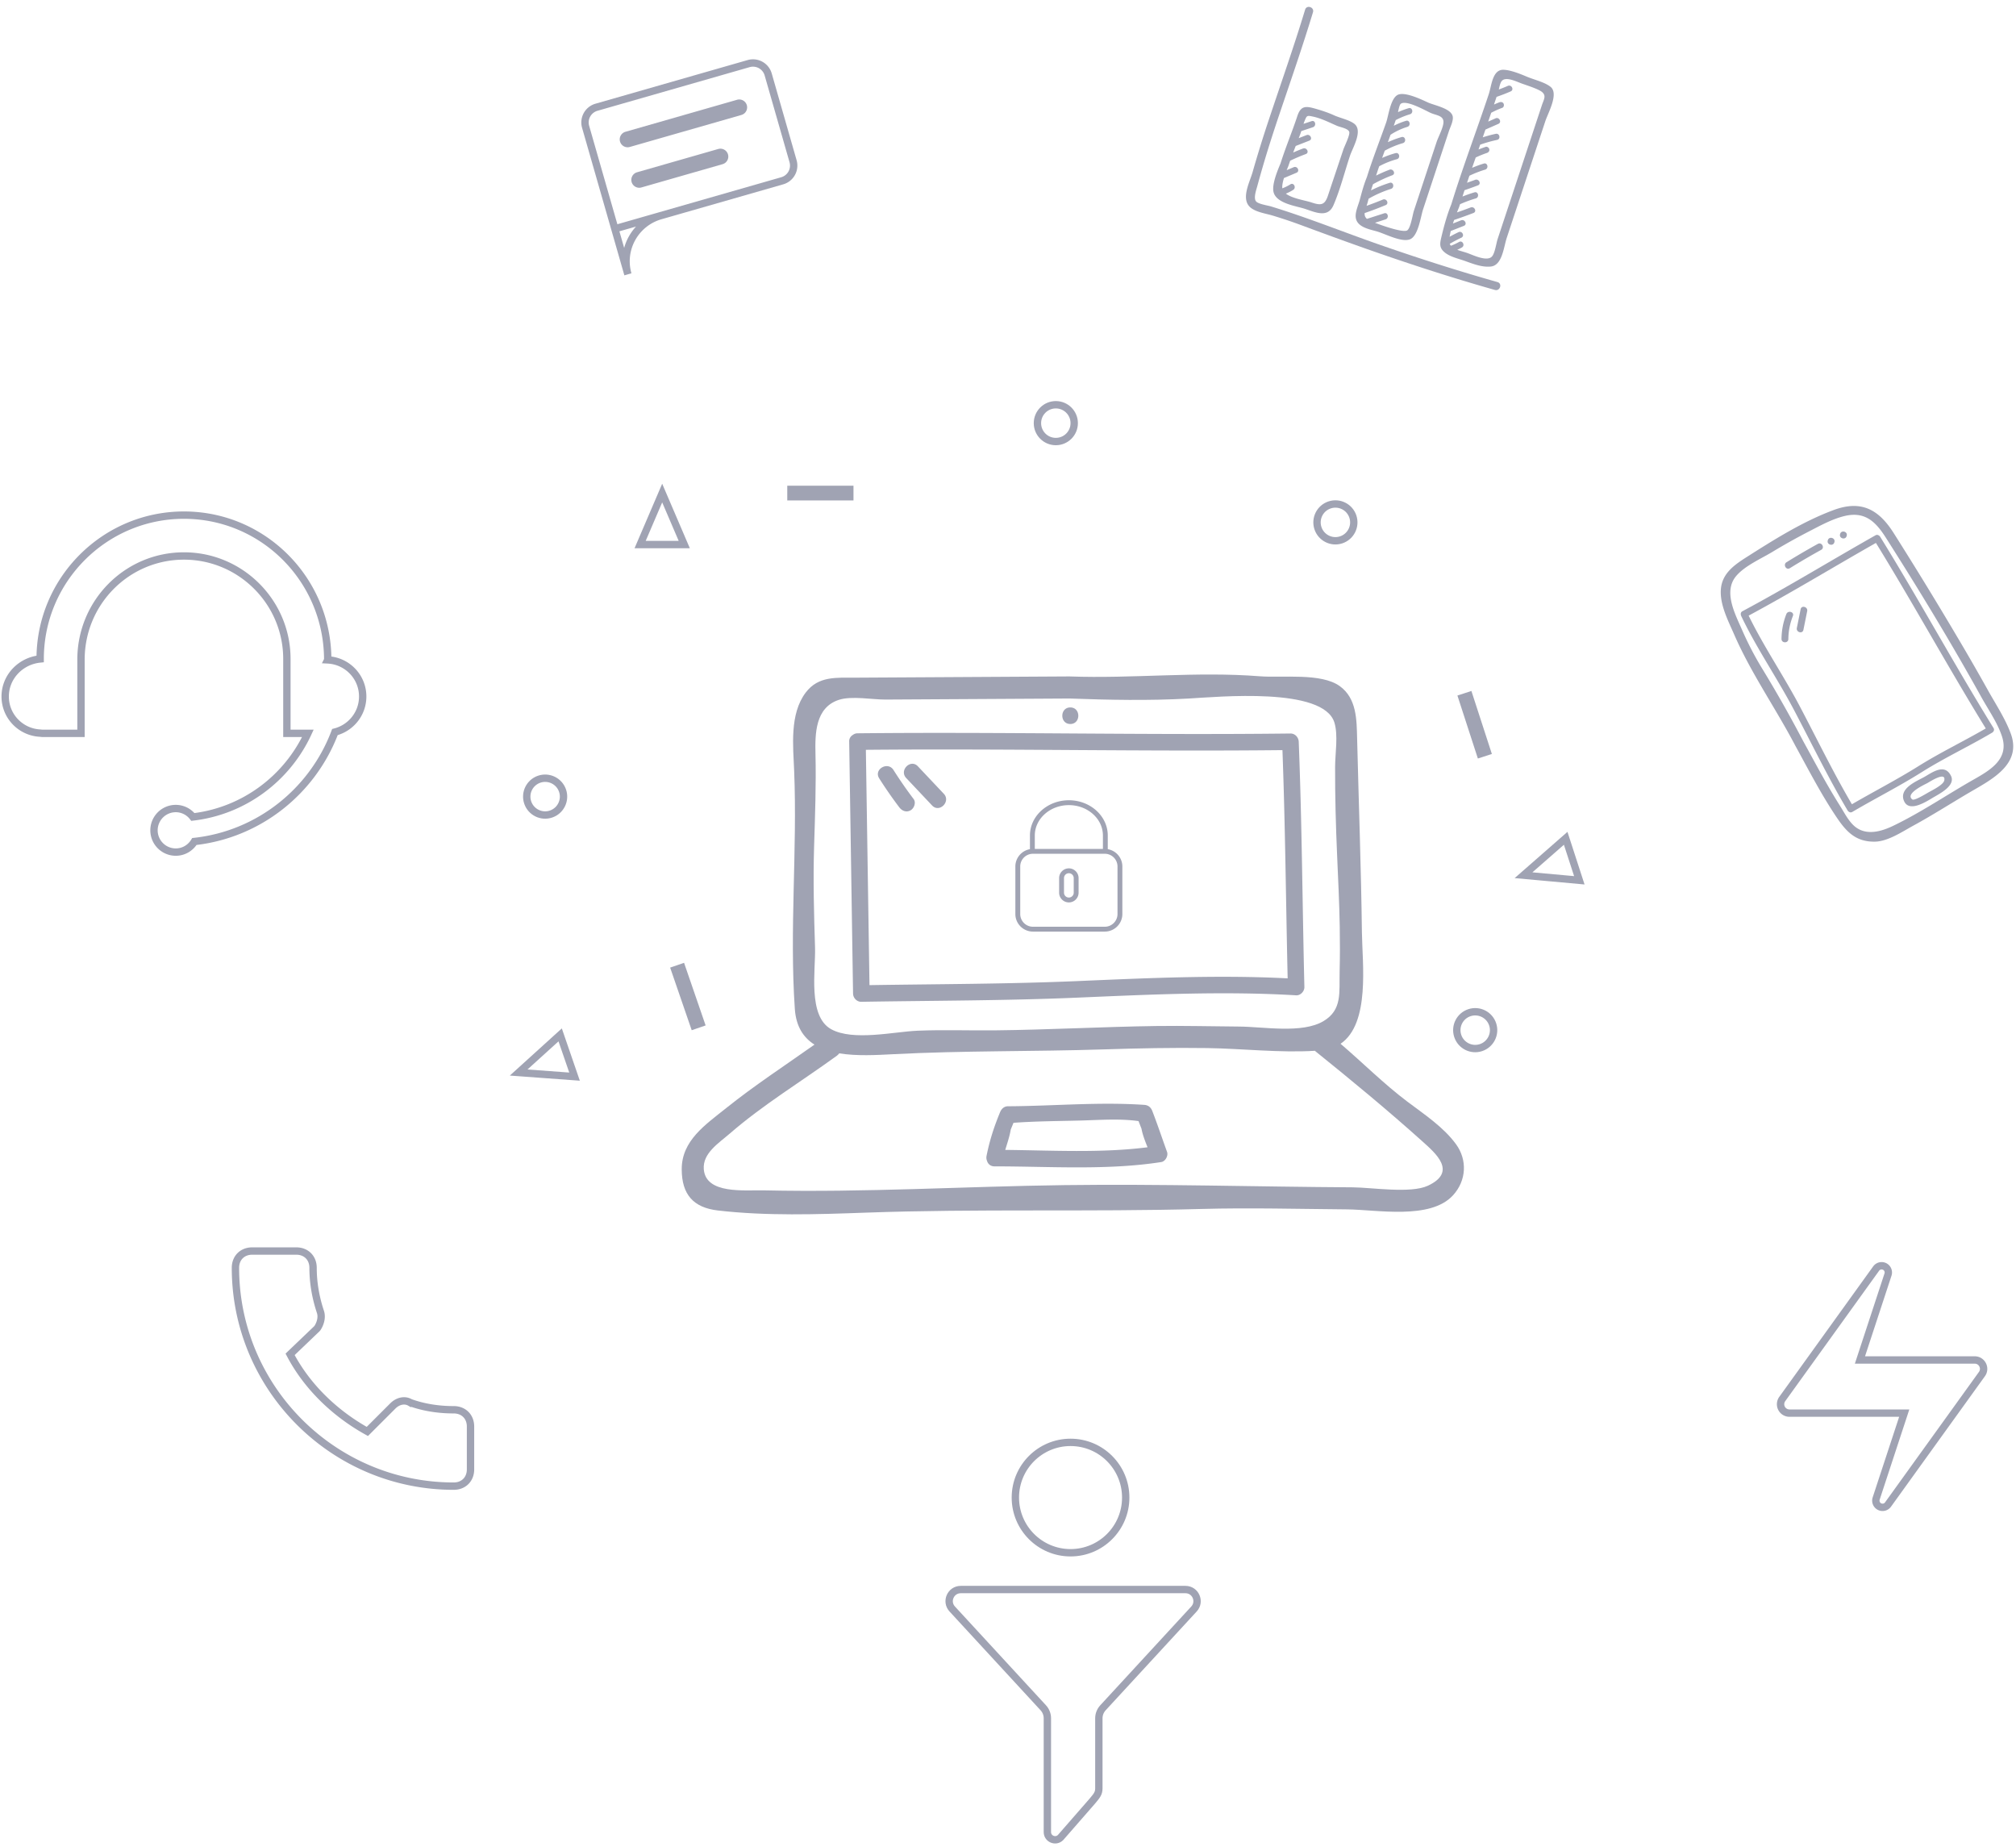 <svg xmlns="http://www.w3.org/2000/svg" width="274" height="251" viewBox="0 0 274 251">
    <g fill="none" fill-rule="evenodd">
        <g stroke="#A0A3B3" transform="translate(129 196)">
            <path d="M12.798 36.07c.357.387.553.895.553 1.42v15.463c0 .93 1.123 1.403 1.788.749l4.313-4.943c.578-.693.896-1.036.896-1.722v-9.544c0-.525.2-1.032.553-1.42L33.279 22.64c.927-1.007.213-2.641-1.158-2.641H1.578C.207 20-.51 21.63.42 22.641L12.798 36.07z"/>
            <circle cx="16.5" cy="7.5" r="7.5"/>
        </g>
        <g fill="#A0A3B3">
            <path d="M178.453 15.844c1.152.247 2.188.787 3.258 1.252.454.197 1.485.344 1.663.812.149.393-.659 2.002-.784 2.378-.432 1.294-.866 2.587-1.299 3.881-.265.792-.53 1.585-.793 2.378-.438 1.318-.917 1.414-2.263.962-.815-.273-2.605-.526-3.47-1.194.346-.14.68-.31.999-.513.455-.289.076-1.043-.383-.751-.347.22-.711.397-1.09.539-.003-.02-.011-.038-.012-.058-.028-.351.076-.84.226-1.336l1.708-.721c.501-.212.116-.962-.383-.752l-.952.402c.085-.216.167-.415.234-.575.075-.239.16-.473.24-.709a24.91 24.91 0 0 1 2.13-.907c.51-.188.121-.938-.383-.751-.452.167-.898.351-1.34.545.113-.298.227-.595.344-.891l1.85-.723c.506-.197.119-.947-.383-.751l-1.057.412c.068-.176.137-.352.203-.53a9.1 9.1 0 0 0 .145-.428l1.584-.529c.51-.17.336-.996-.18-.824l-1.098.366c.046-.137.094-.273.148-.405.301-.737.321-.754 1.138-.579zm-1.038 12.554c1.472.5 3.075 1.225 3.828-.529.92-2.138 1.507-4.511 2.245-6.72.357-1.07 1.77-3.372.598-4.314-.668-.536-1.956-.796-2.746-1.156-.772-.353-1.55-.614-2.365-.852-1.424-.416-2.153-.566-2.656.96-.71 2.153-1.596 4.25-2.277 6.414-.408.967-1.222 2.91-.94 3.94.423 1.54 3.128 1.855 4.313 2.257zM190.38 14.108c.738-.578 3.346.91 4.023 1.217.769.35 1.705.358 1.779 1.16.067.713-.701 2.119-.921 2.784l-2.077 6.288-1.016 3.077c-.179.541-.431 2.307-.894 2.66-.464.356-3.02-.488-4.4-1.022l1.44-.462c.511-.165.338-.992-.18-.825l-2.351.756c-.262-.224-.334-.49-.311-.785a50.805 50.805 0 0 0 2.858-1.084c.502-.21.116-.96-.383-.752-.73.304-1.47.584-2.214.852.053-.156.106-.316.15-.478.043-.166.088-.33.132-.494a15.5 15.5 0 0 1 3.039-1.333c.513-.162.34-.988-.18-.825a16.69 16.69 0 0 0-2.538 1.03c.085-.282.179-.561.278-.84.842-.47 1.715-.878 2.619-1.218.508-.19.12-.94-.384-.751-.622.233-1.228.501-1.822.797.138-.423.278-.846.424-1.267a11.355 11.355 0 0 1 2.402-.96c.522-.141.346-.966-.18-.824-.627.169-1.235.39-1.825.652l.357-.984a11.953 11.953 0 0 1 2.463-1.026c.518-.149.344-.975-.18-.824-.64.184-1.26.418-1.862.695l.18-.488.188-.524a9.043 9.043 0 0 1 2.284-1.07c.516-.156.342-.981-.18-.824-.578.175-1.133.402-1.667.674.09-.256.178-.513.265-.77a10.77 10.77 0 0 1 1.94-.794c.518-.153.343-.98-.18-.825-.495.147-.979.327-1.45.535.094-.448.22-1.008.373-1.128zm-6.123 15.399c.133 1.38 1.88 1.643 2.94 1.958 1.102.326 3.25 1.476 4.407 1.065 1.154-.41 1.483-3.091 1.813-4.089l2.365-7.161 1.152-3.486c.177-.537.659-1.438.494-2.037-.289-1.047-2.49-1.441-3.336-1.826-.877-.4-2.996-1.43-4.012-1.088-1.08.363-1.36 2.878-1.682 3.798-.868 2.474-1.838 4.913-2.618 7.417-.414 1.011-.687 2.035-.968 3.088-.182.684-.626 1.624-.555 2.361zM204.042 11.098c.477-.779 1.927-.071 2.73.232.663.249 2.378.766 2.86 1.215.547.51.177 1.003-.073 1.76l-1.81 5.468c-1.4 4.237-2.8 8.475-4.203 12.712-.19.58-.36 1.924-.774 2.374-.67.727-2.534-.187-3.284-.456-.434-.156-.964-.28-1.428-.46.212-.096.424-.197.628-.313.471-.267.09-1.02-.383-.752a7.821 7.821 0 0 1-1.11.515 1.04 1.04 0 0 1-.158-.261c.515-.3 1.04-.58 1.58-.833.492-.232.108-.983-.384-.752-.412.194-.815.406-1.213.626.04-.257.093-.518.159-.784l1.783-.7c.506-.199.119-.949-.383-.751l-1.108.434c.053-.163.109-.324.166-.485a65.754 65.754 0 0 0 2.627-.946c.507-.195.12-.945-.383-.751a62.82 62.82 0 0 1-1.862.677c.1-.254.2-.503.296-.737.039-.126.082-.252.121-.38a17.15 17.15 0 0 1 2.143-.788c.518-.152.344-.978-.18-.825-.552.162-1.092.358-1.627.569.092-.287.181-.574.276-.86.61-.212 1.219-.425 1.822-.657.507-.194.12-.945-.383-.751-.365.14-.735.264-1.102.397l.325-.954c.693-.33 1.405-.61 2.14-.83.518-.154.343-.98-.179-.825-.543.162-1.071.36-1.593.577.162-.467.326-.935.49-1.402a15.037 15.037 0 0 1 1.526-.62c.217-.073.371-.261.322-.502-.042-.204-.287-.395-.502-.322-.326.11-.648.23-.966.357l.229-.657a18.967 18.967 0 0 1 2.298-.647c.53-.114.352-.939-.18-.824-.6.129-1.188.29-1.77.473l.329-.944.036-.107 1.762-.777c.498-.22.113-.97-.383-.751l-1.006.443.413-1.2c.485-.254.982-.482 1.498-.67.216-.078.277-.38.185-.567-.112-.225-.355-.261-.568-.184-.25.09-.495.195-.738.302l.35-1.041c.649-.224 1.29-.468 1.92-.743.498-.218.113-.969-.384-.752-.406.178-.818.34-1.233.495.086-.376.171-.797.336-1.065zm-8.15 21.151c-.211.884-.28 1.445.47 2.058.749.61 1.883.844 2.778 1.166 1.085.389 2.3.87 3.481.745 1.56-.164 1.743-2.622 2.166-3.9l2.603-7.872c.879-2.658 1.757-5.317 2.637-7.975.373-1.129 1.865-3.745.712-4.672-.803-.644-2.257-.97-3.223-1.38-.878-.372-2.162-.892-3.134-.938-1.548-.073-1.652 2.149-2.04 3.315-1.666 5.005-3.545 9.946-5.097 14.987-.585 1.43-.995 2.963-1.353 4.466z"/>
            <path d="M203.527 38.33c-5.34-1.509-10.623-3.2-15.863-5.022-4.97-1.728-9.86-3.71-14.892-5.249-.515-.157-1.755-.326-2.061-.697-.37-.446.04-1.592.164-2.047.309-1.137.63-2.27.967-3.399.667-2.239 1.391-4.46 2.139-6.673 1.525-4.517 3.088-9.018 4.47-13.581.209-.693-.86-1.043-1.07-.348-1.52 5.017-3.268 9.954-4.922 14.928a167.893 167.893 0 0 0-2.214 7.14c-.41 1.443-1.72 3.811-.154 4.92.804.568 1.987.72 2.915 1.002 1.304.395 2.585.823 3.863 1.299 2.8 1.04 5.606 2.068 8.423 3.065 5.905 2.088 11.86 4.028 17.887 5.733.695.196 1.046-.873.348-1.07"/>
        </g>
        <g fill="#A0A3B3">
            <path d="M194.073 161.122c-2.348 1.098-7.652.236-10.234.221-13.038-.076-26.147-.472-39.162-.301-13.605.178-27.19 1.019-40.821.713-2.638-.059-7.92.566-8.201-2.859-.181-2.186 2.043-3.565 3.528-4.854 4.531-3.933 9.712-7.06 14.555-10.58.134-.098.238-.21.329-.327 2.357.391 5.045.238 7.379.116 9.481-.493 19.01-.344 28.507-.649 4.711-.152 9.423-.251 14.137-.182 4.72.069 9.895.668 14.628.369.028.025.048.052.078.076 4.858 3.914 9.878 8.055 14.511 12.221 1.789 1.61 4.809 4.144.766 6.036zm-83.298-32.362c-.147-4.574-.27-9.154-.129-13.731.13-4.227.287-8.355.188-12.582-.062-2.711-.045-6.299 3.181-7.347 1.746-.568 4.533-.028 6.351-.038 8.333-.049 16.666-.092 24.999-.143 5.368.197 10.781.306 16.147.006 4.026-.226 18.367-1.612 19.853 3.269.526 1.73.099 4.185.092 6.005-.014 4.034.1 8.06.276 12.09.14 3.215.3 6.429.355 9.647.035 2.01.036 4.02-.014 6.029-.073 2.885.388 5.253-2.198 6.794-2.905 1.731-8.121.758-11.492.738-3.732-.023-7.459-.128-11.191-.075-7.314.103-14.618.512-21.931.589-3.521.038-7.047-.099-10.564.05-3.193.135-8.733 1.436-11.719-.198-3.226-1.765-2.108-8.067-2.204-11.103zm80.502 20.937c-3.209-2.419-6.032-5.258-9.077-7.86 4.048-2.754 2.955-10.94 2.903-15.074-.11-8.795-.435-17.613-.653-26.406-.063-2.528-.043-5.448-2.354-7.118-2.539-1.838-7.816-1.099-10.88-1.342-8.553-.678-17.253.339-25.851.022-9.676.06-19.353.107-29.029.166-2.636.016-5.099-.261-6.831 2.027-2.211 2.92-1.704 7.292-1.567 10.676.434 10.745-.648 21.522.089 32.307.165 2.418 1.189 3.919 2.672 4.854-4.015 2.843-8.142 5.533-11.985 8.612-2.842 2.276-6.071 4.422-6.059 8.335.009 3.443 1.603 5.205 4.909 5.591 6.555.763 13.483.535 20.061.297 15.239-.551 30.438-.083 45.662-.502 6.595-.181 13.18.003 19.774.056 4.03.032 11.317 1.459 14.407-1.896 1.87-2.032 1.962-4.849.428-6.953-1.711-2.348-4.328-4.065-6.619-5.792z"/>
            <path d="M174.301 101.932c.385 10.351.47 20.675.708 31.015-9.45-.491-19.173-.031-28.607.371-9.385.4-18.832.402-28.229.549a340962.9 340962.9 0 0 0-.49-31.977c18.876-.175 37.749.245 56.618.042zm-57.235 34.2c9.76-.165 19.583-.149 29.336-.564 9.817-.419 19.948-.911 29.756-.317.598.036 1.14-.544 1.125-1.125-.27-11.112-.33-22.202-.768-33.327-.024-.602-.496-1.133-1.125-1.125-19.613.236-39.229-.234-58.849-.027a1.042 1.042 0 0 0-.634.223.983.983 0 0 0-.491.902l.525 34.235c.008.6.508 1.135 1.125 1.125zM136.625 156.258c.282-.93.601-1.862.747-2.764l.373-.914c.035-.004.06-.006.098-.012 2.941-.208 5.914-.226 8.861-.298 2.619-.064 5.378-.292 7.99.065l.047.007.403 1.037c.142.8.486 1.678.824 2.52-6.295.807-12.983.419-19.343.359zm19.985-5.294c-.193-.497-.548-.789-1.085-.826-6.19-.42-12.337.158-18.526.19-.545.003-.892.358-1.085.826-.817 1.99-1.405 3.783-1.83 5.917-.049.247-.019.467.058.658.122.42.46.766 1.027.766 7.411-.004 15.32.563 22.66-.587.57-.09.976-.86.786-1.384-.673-1.856-1.292-3.717-2.005-5.56zM145.469 98.382c1.448 0 1.45-2.25 0-2.25-1.448 0-1.45 2.25 0 2.25"/>
            <path d="M119.493 105.768a57.865 57.865 0 0 0 2.731 3.937c.369.489.967.73 1.539.404.48-.273.77-1.056.403-1.539a57.623 57.623 0 0 1-2.73-3.938c-.773-1.22-2.721-.092-1.943 1.136M126.684 109.455c.995 1.055 2.584-.538 1.591-1.591a6202.348 6202.348 0 0 0-3.52-3.73c-.995-1.056-2.584.538-1.591 1.591l3.52 3.73"/>
        </g>
        <g fill="#A0A3B3">
            <path d="M272.092 100.06c1.004 3.056-1.543 4.565-3.829 5.86-3.668 2.078-7.167 4.48-10.974 6.307-1.534.736-3.5 1.328-5.037.204-.93-.678-1.57-1.975-2.17-2.928-1.797-2.845-3.372-5.827-4.993-8.773a174.348 174.348 0 0 0-5.533-9.79 43.385 43.385 0 0 1-2.773-5.312c-.92-2.12-2.6-5.192-.842-7.321 1.156-1.4 3.368-2.361 4.921-3.295a83.25 83.25 0 0 1 4.875-2.732c1.56-.801 3.224-1.736 4.937-2.153 2.726-.664 4.202.687 5.6 2.88 4.533 7.114 8.926 14.35 13.018 21.727.938 1.69 2.196 3.486 2.8 5.327zm-1.916-6.284a309.488 309.488 0 0 0-4.283-7.431 536.234 536.234 0 0 0-8.536-13.938c-2.027-3.189-4.4-4.482-8.121-3.106-4.163 1.54-8.087 4.008-11.816 6.38-1.674 1.065-3.346 2.213-3.529 4.357-.18 2.1.995 4.32 1.809 6.19 2.283 5.25 5.649 10.03 8.306 15.102 1.814 3.299 3.548 6.682 5.662 9.803 1.32 1.95 2.622 3.286 5.173 3.236 1.767-.033 3.75-1.384 5.224-2.186 2.63-1.433 5.15-3.059 7.735-4.568 2.948-1.72 7.015-3.792 5.49-7.93-.754-2.046-2.056-4.008-3.114-5.909z"/>
            <path d="M243.263 77.21a99.777 99.777 0 0 1 4.258-2.492c.523-.289.074-1.101-.45-.812a99.777 99.777 0 0 0-4.258 2.492c-.507.313-.06 1.127.45.812M249.309 73.702l.01-.038c.166-.575-.727-.831-.892-.256a1.813 1.813 0 0 1-.011.039c-.165.575.728.831.893.255M250.98 72.846a.9.9 0 0 0 .01-.039c.166-.574-.727-.83-.892-.256a1.84 1.84 0 0 1-.01.039c-.165.575.727.832.892.256M264.25 106.053c-.13.613-1.65 1.337-2.176 1.638-.372.213-1.895 1.148-2.165.944-1.042-.782 1.666-2.019 2.058-2.23.356-.204 2.551-1.622 2.283-.352zm-2.734-.46c-1.139.615-3.479 1.58-2.725 3.275.696 1.564 3.004.07 3.913-.473.872-.52 3.124-1.624 2.458-2.97-.858-1.732-2.526-.473-3.646.167zM260.728 104.12c-2.946 1.844-6.028 3.424-9.03 5.169-2.548-4.336-4.737-8.859-7.081-13.304-2.202-4.176-4.885-8.086-6.954-12.329 5.85-3.146 11.526-6.604 17.299-9.879 5.117 8.313 9.812 16.896 14.931 25.21-3.032 1.76-6.188 3.27-9.165 5.133zm-5.321-31.326c-.016-.012-.033-.02-.05-.03a.41.41 0 0 0-.459-.02c-6.035 3.412-11.956 7.04-18.075 10.312a.41.41 0 0 0-.228.423v.02c.001.014.007.028.01.042.007.049.013.096.037.146 2.093 4.406 4.888 8.434 7.163 12.748 2.418 4.585 4.666 9.254 7.318 13.712a.448.448 0 0 0 .17.165.402.402 0 0 0 .462.016c3.124-1.836 6.352-3.465 9.423-5.396 3.11-1.955 6.425-3.508 9.585-5.374a.47.47 0 0 0 .154-.148c.104-.126.14-.3.027-.483-5.297-8.568-10.12-17.434-15.415-26.002a.483.483 0 0 0-.122-.13z"/>
            <path d="M242.787 83.447a9.433 9.433 0 0 0-.657 3.374c-.006.598.922.62.929.021a8.733 8.733 0 0 1 .62-3.139c.22-.556-.674-.808-.892-.256M244.728 82.788l-.514 2.549c-.118.583.774.843.892.256l.514-2.549c.118-.583-.774-.842-.892-.256"/>
        </g>
        <g stroke="#A0A3B3">
            <path d="M44.542 89.669C44.542 78.767 35.776 70 25 70 14.225 70 5.458 78.767 5.458 89.542 2.813 89.8.705 91.968.705 94.646s2.108 4.845 4.753 4.977l.25.026h5.3V89.643c0-7.815 6.278-14.092 13.992-14.092 7.714 0 13.991 6.277 13.991 13.99V99.65h2.857c-2.832 6.114-8.68 10.547-15.633 11.366a2.944 2.944 0 0 0-2.325-1.147 2.96 2.96 0 0 0 0 5.92c1.077 0 2.01-.58 2.53-1.44 8.786-.961 16.089-6.87 19.1-14.87 2.166-.548 3.775-2.495 3.775-4.832 0-2.678-2.108-4.845-4.753-4.977zM55.757 190.596c-.714-.432-1.655-.254-2.364.454l-3.466 3.465c-4.568-2.534-8.273-6.23-10.498-10.477l3.631-3.473.082-.096c.369-.554.67-1.425.407-2.206-.662-1.987-.999-4-.999-5.983 0-1.343-.937-2.28-2.279-2.28h-5.99c-1.344 0-2.281.937-2.281 2.28 0 16.359 13.309 29.668 29.669 29.668 1.343 0 2.28-.938 2.28-2.279v-5.82c0-1.343-.937-2.28-2.28-2.28-2.126 0-4.115-.328-5.912-.973zM256.604 204.45l10.367-14.398 2.399-3.333c.575-.8.004-1.915-.98-1.915H252.79l3.813-11.606a.915.915 0 0 0-.333-1.026.915.915 0 0 0-1.276.207l-10.365 14.398-2.4 3.333a1.21 1.21 0 0 0 .982 1.916H258.81l-3.815 11.605a.914.914 0 0 0 1.61.818z"/>
        </g>
        <path stroke="#A0A3B3" d="M83.566 31.09l-3.974-13.861a2.148 2.148 0 0 1 1.476-2.655l20.68-5.93a2.148 2.148 0 0 1 2.658 1.47l3.383 11.798a2.148 2.148 0 0 1-1.476 2.655L83.566 31.09zM85.34 37.278l-1.774-6.188 6.203-1.778c-3.425.982-5.409 4.548-4.429 7.966"/>
        <path fill="#A0A3B3" d="M100.765 15.623L85.6 19.97a1.074 1.074 0 0 1-1.33-.735 1.074 1.074 0 0 1 .738-1.327l15.165-4.349a1.074 1.074 0 0 1 1.33.735 1.074 1.074 0 0 1-.738 1.328M98.206 22.309l-11.03 3.163a1.074 1.074 0 0 1-1.329-.735 1.074 1.074 0 0 1 .738-1.328l11.03-3.162a1.074 1.074 0 0 1 1.329.735 1.074 1.074 0 0 1-.738 1.327"/>
        <g stroke="#A0A3B3" transform="translate(87 55)">
            <path d="M3 12l3 7H0zM20.5 11.5h8v1h-8z"/>
            <circle cx="56.5" cy="2.5" r="2.5"/>
        </g>
        <g stroke="#A0A3B3" transform="rotate(-108 151.425 -.127)">
            <path d="M21 16l3 7h-6zM38.5 15.5h8v1h-8z"/>
            <circle cx="74.5" cy="6.5" r="2.5"/>
            <circle cx="3.006" cy="3.248" r="2.5"/>
        </g>
        <g stroke="#A0A3B3" transform="rotate(-109 88.518 49.325)">
            <path d="M3.222.89l3 7h-6zM1.5 25.5h8v1h-8z"/>
            <circle cx="37.5" cy="16.5" r="2.5"/>
        </g>
        <g fill="#A0A3B3">
            <path d="M150.56 115.392v-1.855c0-2.644-2.373-4.793-5.287-4.793-2.917 0-5.29 2.15-5.29 4.793v1.855a2.391 2.391 0 0 0-1.983 2.353v6.459a2.392 2.392 0 0 0 2.389 2.388h9.766a2.392 2.392 0 0 0 2.388-2.388v-6.461a2.39 2.39 0 0 0-1.984-2.351zm-9.917-1.855c0-2.279 2.078-4.131 4.63-4.131 2.55 0 4.627 1.852 4.627 4.131v1.817h-9.257v-1.817zm11.24 10.667c0 .952-.776 1.728-1.728 1.728h-9.766a1.73 1.73 0 0 1-1.727-1.728v-6.461c0-.952.775-1.727 1.727-1.727h9.766a1.73 1.73 0 0 1 1.728 1.727v6.46z"/>
            <path d="M145.273 117.998c-.73 0-1.324.594-1.324 1.324v1.981c0 .73.594 1.324 1.324 1.324.727 0 1.321-.594 1.321-1.324v-1.981c0-.73-.594-1.324-1.321-1.324zm.66 3.305a.662.662 0 0 1-.66.662.663.663 0 0 1-.662-.662v-1.981c0-.365.297-.662.662-.662.362 0 .66.297.66.662v1.981z"/>
        </g>
    </g>
</svg>
